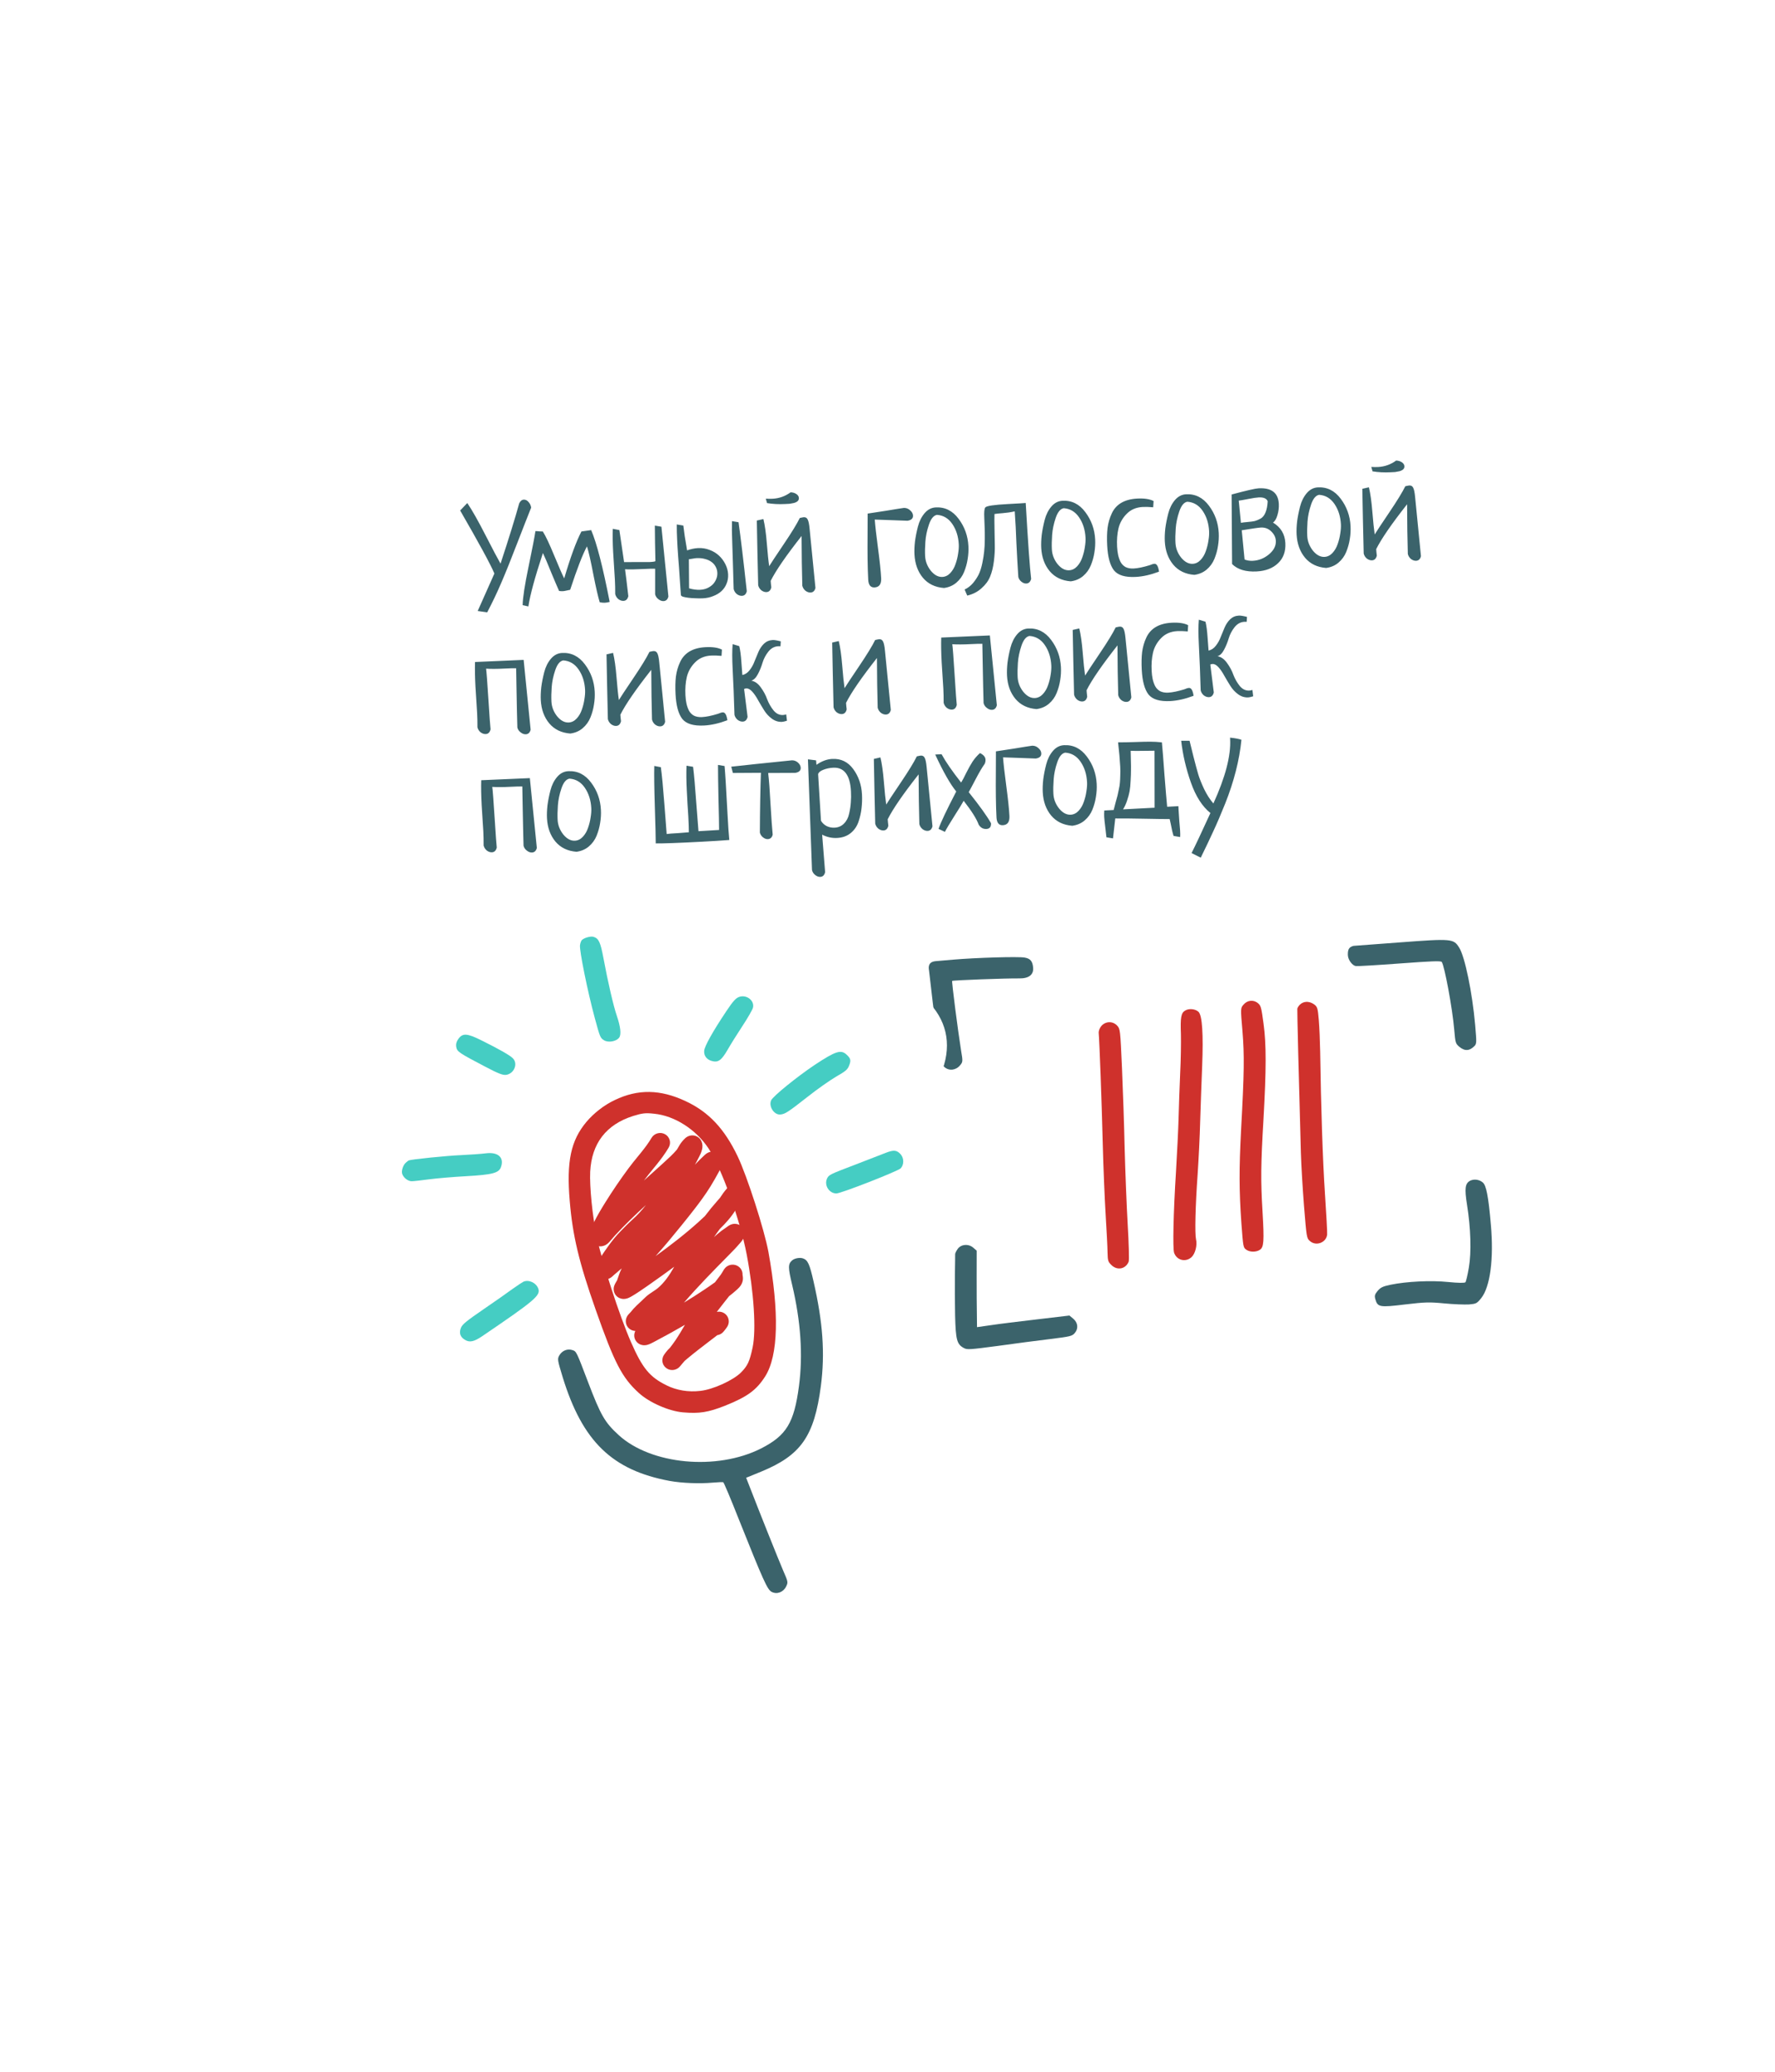 <svg width="240" height="280" viewBox="0 0 240 280" fill="none" xmlns="http://www.w3.org/2000/svg">
<g filter="url(#filter0_ddd_3195_42574)">
<path d="M120.95 112.429C118.593 113.555 116.717 115.505 115.482 118.139L114.393 120.47L115.038 127.433C115.704 134.682 116.448 138.455 117.595 140.291C118.38 142.566 134.209 148.792 128.121 149.355C124.484 149.691 122.663 150.686 120.344 153.461C117.948 156.326 117.503 158.268 117.468 165.706C117.479 170.951 117.617 172.797 118.166 174.523C119.557 179.062 123.194 182.113 127.821 182.635C129.39 182.779 132.403 182.542 137.984 181.737C146.437 180.501 147.837 180.082 150.36 177.784C151.902 176.443 153.877 172.997 153.794 171.89C153.724 170.946 155.267 170.184 156.554 170.519C158.016 170.921 161.226 170.5 163.016 169.674C164.198 169.152 164.948 169.041 165.892 169.284C167.093 169.586 170.969 169.063 173.351 168.264C174.297 167.97 174.474 168.078 175.053 169.635C176.406 173.104 179.238 175.527 182.875 176.306C183.774 176.512 186.259 176.53 188.355 176.419C190.491 176.263 193.934 176.151 196.037 176.122C201.043 176.072 203.29 175.162 206.048 172.057C209.27 168.413 210.389 164.22 210.185 156.391C209.953 148.192 208.378 144 204.632 141.744L203.31 140.958L205.561 138.395C208.387 135.077 208.841 133.259 208.248 126.994C207.744 121.919 206.894 117.866 205.716 115.043C204.642 112.498 201.484 109.651 198.677 108.712C196.562 107.999 195.761 107.991 187.599 108.621L178.807 109.269L176.597 110.671C174.666 111.882 172.267 114.706 171.875 116.23C171.774 116.57 171.192 116.665 169.45 116.454C167.583 116.255 166.666 116.381 164.941 116.953C163.466 117.503 162.176 117.705 160.862 117.578C158.786 117.399 155.974 118.072 154.085 119.279C153.279 119.766 152.617 119.91 151.72 119.745C151.078 119.598 150.053 119.404 149.459 119.335C148.568 119.252 148.242 118.828 147.708 117.307C146.751 114.628 143.084 111.745 139.92 111.088C136.586 110.405 123.186 111.354 120.95 112.429Z" fill="white"/>
<path d="M125.726 121.256C125.482 121.608 125.612 122.127 125.612 122.127L126.099 126.329C126.37 128.639 126.743 131.507 126.935 132.692C127.222 134.56 127.34 134.885 127.711 135.225C128.316 135.756 129.226 135.66 129.783 135.011C130.193 134.534 130.204 134.462 129.954 133.016C129.523 130.313 128.663 123.668 128.745 123.573C128.827 123.477 136.083 123.207 137.833 123.233C139.114 123.247 139.772 122.73 139.691 121.783C139.615 120.905 139.314 120.542 138.528 120.415C137.668 120.259 131.953 120.433 128.912 120.694L126.605 120.893C126.605 120.893 125.971 120.903 125.726 121.256Z" fill="#3B636B"/>
<path d="M182.438 119.162C182.211 119.446 182.238 119.979 182.255 120.172C182.306 120.769 182.875 121.515 183.33 121.565C183.549 121.599 186.22 121.44 189.246 121.215C193.489 120.903 194.799 120.843 194.94 121.008C195.309 121.524 196.375 127.214 196.625 130.128C196.787 132.005 196.808 132.039 197.352 132.505C198.029 133.048 198.624 133.05 199.242 132.484C199.677 132.093 199.676 132.075 199.455 129.513C199.085 125.213 198.065 120.262 197.296 119.073C196.543 117.864 196.306 117.832 189.271 118.366L183.059 118.83C183.059 118.83 182.666 118.877 182.438 119.162Z" fill="#3B636B"/>
<path d="M168.138 126.779C167.727 127.239 167.731 127.291 167.996 130.363C168.262 133.664 168.236 135.876 167.809 143.692C167.531 149.055 167.537 151.848 167.849 156.312C168.096 159.597 168.097 159.615 168.537 159.913C169.016 160.243 169.845 160.242 170.34 159.917C170.886 159.569 170.945 158.786 170.707 154.758C170.45 150.519 170.478 148.324 170.838 142.247C171.218 135.566 171.228 132.118 170.848 129.375C170.549 127.155 170.492 126.912 170.084 126.576C169.483 126.08 168.644 126.17 168.138 126.779Z" fill="#CF312C"/>
<path d="M160.244 127.581C159.695 127.894 159.585 128.504 159.672 130.778C159.696 131.889 159.667 134.279 159.571 136.09C159.492 137.901 159.397 140.561 159.361 142.031C159.324 143.484 159.159 146.805 159.004 149.399C158.652 154.946 158.557 159.71 158.753 160.312C159.112 161.342 160.308 161.628 161.111 160.905C161.611 160.438 161.908 159.281 161.715 158.502C161.542 157.756 161.62 154.054 161.933 149.731C162.059 147.846 162.229 144.578 162.28 142.452C162.349 140.325 162.461 137.009 162.546 135.074C162.718 130.781 162.555 128.267 162.062 127.761C161.648 127.354 160.757 127.254 160.244 127.581Z" fill="#CF312C"/>
<path d="M175.928 126.639C175.673 126.82 175.431 127.142 175.413 127.355C175.388 127.693 175.597 136.409 175.895 146.78C175.937 148.315 176.125 151.552 176.314 153.957C176.669 158.294 176.673 158.347 177.121 158.732C177.94 159.458 179.32 158.95 179.442 157.861C179.476 157.628 179.335 155.147 179.149 152.352C178.85 147.834 178.607 140.606 178.502 133.101C178.474 131.724 178.4 129.821 178.317 128.856C178.183 127.294 178.13 127.104 177.742 126.784C177.145 126.34 176.473 126.274 175.928 126.639Z" fill="#CF312C"/>
<path d="M148.925 129.652C148.679 129.938 148.534 130.339 148.558 130.62C148.664 131.849 148.962 139.921 149.097 145.266C149.177 148.495 149.356 152.882 149.488 155.045C149.618 157.191 149.746 159.514 149.753 160.221C149.781 161.385 149.811 161.524 150.282 161.978C151.069 162.742 152.185 162.522 152.604 161.531C152.695 161.329 152.628 159.089 152.478 156.503C152.329 153.935 152.15 149.335 152.068 146.284C152.003 143.231 151.834 138.33 151.707 135.388C151.472 130.14 151.466 130.07 151.048 129.611C150.472 128.988 149.5 129.001 148.925 129.652Z" fill="#CF312C"/>
<path d="M198.781 150.575C198.092 150.935 198.008 151.632 198.359 153.83C198.861 156.951 198.965 160.249 198.603 162.331C198.436 163.317 198.224 164.202 198.142 164.297C198.044 164.412 197.16 164.4 195.833 164.266C193.506 164.024 190.186 164.186 187.991 164.64C186.982 164.851 186.671 165.001 186.278 165.459C185.886 165.935 185.83 166.117 185.96 166.583C186.27 167.67 186.544 167.717 189.968 167.299C192.714 166.974 193.272 166.962 195.307 167.158C196.561 167.28 198.042 167.329 198.616 167.298C199.6 167.213 199.686 167.17 200.273 166.448C201.494 164.929 201.993 161.102 201.583 156.54C201.249 152.662 200.96 151.184 200.477 150.801C199.992 150.401 199.3 150.319 198.781 150.575Z" fill="#3B636B"/>
<path d="M129.467 159.826C129.275 160.107 129.138 160.402 129.147 160.507C129.156 160.613 129.136 161.852 129.114 163.268C129.092 164.685 129.108 167.176 129.141 168.818C129.225 172.099 129.384 172.686 130.328 173.189C130.781 173.433 131.121 173.403 134.951 172.897C137.23 172.577 140.402 172.163 142.007 171.972C144.752 171.63 144.964 171.576 145.324 171.156C145.848 170.545 145.743 169.741 145.103 169.213L144.599 168.796L140.211 169.315C137.785 169.595 134.968 169.943 133.954 170.101L132.103 170.366L132.085 168.688C132.06 167.771 132.057 165.437 132.055 163.528L132.061 160.027L131.594 159.625C130.95 159.062 129.913 159.151 129.467 159.826Z" fill="#3B636B"/>
<path d="M59.734 117.5C57.113 102.208 54.848 91.215 52.84 67.589C52.84 61.545 50.229 56.38 55.852 53.303C62.88 49.457 186.881 45.611 197.424 45.062C207.966 44.513 200.436 47.26 205.456 67.589C210.476 87.919 189.893 84.073 181.359 86.27C172.824 88.468 178.347 85.721 176.841 100.006C175.334 114.292 177.204 116.521 167.734 119C154.234 122.534 141.734 116 126.234 117.5C118.507 118.248 124.785 126.099 112.234 125C99.684 123.901 91.791 122.802 77.734 125L77.685 125.008C63.672 127.199 61.456 127.545 59.734 117.5Z" fill="white"/>
<path d="M62.218 59.994L63.182 58.986C63.817 59.917 64.636 61.36 65.637 63.315C66.639 65.269 67.319 66.557 67.678 67.177C68.802 63.768 69.644 61.052 70.203 59.028C70.356 58.707 70.562 58.54 70.822 58.526C71.056 58.514 71.27 58.62 71.464 58.845C71.658 59.056 71.775 59.311 71.817 59.608C71.425 60.58 70.804 62.164 69.954 64.359C69.117 66.541 68.396 68.332 67.792 69.732C67.2 71.118 66.56 72.462 65.872 73.762L64.591 73.575L66.848 68.511C66.313 67.248 64.769 64.409 62.218 59.994ZM78.614 62.83L79.933 62.644C80.675 64.364 81.51 67.599 82.436 72.347C82.218 72.41 81.998 72.448 81.777 72.46C81.582 72.47 81.353 72.449 81.09 72.398C80.871 71.692 80.583 70.443 80.229 68.65C79.887 66.856 79.599 65.587 79.365 64.844C78.782 65.917 78.024 67.873 77.091 70.711C77.001 70.729 76.84 70.763 76.608 70.814C76.389 70.865 76.221 70.893 76.104 70.9C75.961 70.907 75.791 70.896 75.594 70.868C75.358 70.346 75.001 69.51 74.524 68.362C74.059 67.201 73.688 66.327 73.409 65.742C72.329 69.005 71.673 71.412 71.442 72.962L70.67 72.788C70.683 71.796 70.95 70.055 71.471 67.564C71.992 65.061 72.299 63.467 72.394 62.785C72.55 62.776 72.727 62.787 72.924 62.816C73.133 62.831 73.29 62.835 73.394 62.83C73.762 63.397 74.282 64.497 74.955 66.131C75.626 67.751 76.07 68.764 76.287 69.169C77.128 66.31 77.903 64.197 78.614 62.83ZM88.543 62.036L89.431 62.185L90.375 71.618C90.279 72.014 90.061 72.221 89.723 72.239C89.489 72.251 89.257 72.165 89.026 71.982C88.795 71.812 88.647 71.591 88.58 71.321C88.578 71.282 88.579 70.181 88.583 68.017L88.575 67.861C88.21 67.854 87.669 67.869 86.955 67.906C85.876 67.963 85.062 67.973 84.512 67.937C84.617 68.687 84.765 69.898 84.957 71.57C84.861 71.979 84.644 72.192 84.306 72.21C84.072 72.222 83.84 72.143 83.609 71.973C83.391 71.788 83.249 71.561 83.183 71.291C83.188 70.639 83.173 69.988 83.139 69.338C83.117 68.922 83.078 68.299 83.021 67.467C82.965 66.636 82.926 66.019 82.905 65.616C82.839 64.368 82.823 63.32 82.857 62.471L83.746 62.639C84.154 65.446 84.366 66.889 84.383 66.966C86.612 66.966 87.759 66.965 87.824 66.962C88.357 66.934 88.622 66.887 88.618 66.822C88.605 66.562 88.587 65.735 88.567 64.342C88.546 62.948 88.538 62.18 88.543 62.036ZM91.507 61.881L92.395 62.03C92.443 62.444 92.507 62.93 92.588 63.486C92.683 64.041 92.787 64.675 92.903 65.385C93.415 65.202 93.905 65.098 94.373 65.074C94.931 65.044 95.457 65.128 95.95 65.323C96.442 65.506 96.866 65.764 97.222 66.098C97.579 66.431 97.866 66.82 98.085 67.264C98.303 67.696 98.424 68.146 98.449 68.614C98.473 69.069 98.403 69.49 98.241 69.876C98.092 70.262 97.862 70.6 97.552 70.89C97.253 71.166 96.887 71.388 96.452 71.554C96.031 71.732 95.561 71.835 95.041 71.862C94.729 71.879 94.397 71.876 94.044 71.856C93.691 71.848 93.371 71.826 93.082 71.789C92.793 71.752 92.55 71.706 92.352 71.651C92.165 71.583 92.07 71.503 92.065 71.412C92.054 71.204 92.032 70.906 91.999 70.516C91.978 70.126 91.949 69.698 91.912 69.23C91.887 68.762 91.855 68.269 91.815 67.75C91.775 67.23 91.735 66.731 91.697 66.25C91.672 65.769 91.642 65.334 91.609 64.945C91.588 64.542 91.571 64.217 91.558 63.97C91.52 63.242 91.503 62.546 91.507 61.881ZM93.142 66.585L93.172 70.513C93.701 70.668 94.2 70.733 94.668 70.709C95.032 70.69 95.36 70.614 95.653 70.481C95.958 70.335 96.21 70.159 96.407 69.953C96.605 69.734 96.755 69.491 96.858 69.225C96.962 68.959 97.006 68.683 96.991 68.397C96.976 68.111 96.903 67.848 96.773 67.607C96.643 67.353 96.455 67.135 96.211 66.952C95.967 66.769 95.673 66.635 95.33 66.549C94.986 66.449 94.599 66.411 94.17 66.433C94.027 66.441 93.872 66.462 93.704 66.497C93.536 66.519 93.349 66.548 93.142 66.585ZM98.972 61.431L99.859 61.58C100.004 62.602 100.169 63.89 100.355 65.445C100.54 66.986 100.746 68.806 100.974 70.906C100.877 71.302 100.66 71.509 100.322 71.527C100.088 71.539 99.856 71.46 99.625 71.29C99.407 71.106 99.265 70.878 99.199 70.608C99.201 70.412 99.191 70.094 99.168 69.652C99.158 69.209 99.144 68.701 99.127 68.129C99.11 67.556 99.091 66.945 99.07 66.294C99.049 65.643 99.029 65.012 99.01 64.401C98.991 63.789 98.975 63.223 98.96 62.702C98.958 62.168 98.962 61.744 98.972 61.431ZM103.712 58.993L103.544 58.395C103.858 58.418 104.165 58.422 104.464 58.406C105.361 58.359 106.173 58.069 106.901 57.535C107.201 57.545 107.46 57.623 107.676 57.768C107.892 57.913 108.005 58.09 108.016 58.298C108.025 58.467 107.974 58.606 107.862 58.717C107.751 58.827 107.579 58.914 107.348 58.978C107.116 59.029 106.923 59.066 106.767 59.087C106.611 59.095 106.403 59.106 106.143 59.119C105.298 59.164 104.488 59.121 103.712 58.993ZM104.205 69.505C104.216 69.726 104.245 70.018 104.29 70.38C104.194 70.79 103.977 71.003 103.639 71.021C103.405 71.033 103.173 70.954 102.942 70.783C102.724 70.599 102.582 70.372 102.515 70.102C102.499 69.047 102.464 67.504 102.41 65.474C102.368 63.443 102.342 62.069 102.331 61.352L103.219 61.15C103.419 61.973 103.574 63.073 103.685 64.449C103.797 65.825 103.902 66.849 104.003 67.521C104.231 67.144 104.883 66.159 105.959 64.564C107.036 62.97 107.762 61.785 108.139 61.009C108.422 60.942 108.603 60.907 108.681 60.902C108.928 60.889 109.102 60.991 109.205 61.207C109.321 61.423 109.407 61.835 109.465 62.445L110.257 70.459C110.16 70.855 109.943 71.062 109.605 71.079C109.371 71.092 109.139 71.013 108.908 70.842C108.69 70.658 108.548 70.431 108.482 70.161C108.472 69.731 108.45 68.683 108.415 67.016C108.392 65.336 108.381 64.144 108.384 63.44C106.294 66.091 104.901 68.113 104.205 69.505ZM117.316 60.411C117.873 60.33 118.713 60.201 119.838 60.024C120.962 59.835 121.757 59.709 122.223 59.645C122.548 59.641 122.828 59.75 123.061 59.973C123.307 60.181 123.436 60.416 123.45 60.676C123.47 61.066 123.222 61.3 122.705 61.38C122.222 61.366 121.49 61.339 120.511 61.299C119.531 61.259 118.787 61.233 118.278 61.221C118.332 62.013 118.478 63.296 118.714 65.069C118.95 66.842 119.093 68.197 119.142 69.133C119.184 69.939 118.887 70.358 118.25 70.392C117.717 70.42 117.431 70.07 117.393 69.342C117.348 68.484 117.32 67.566 117.308 66.59C117.295 65.6 117.295 64.472 117.306 63.207C117.318 61.929 117.321 60.997 117.316 60.411ZM123.648 65.944C123.62 65.424 123.642 64.843 123.713 64.201C123.796 63.558 123.93 62.88 124.114 62.166C124.299 61.453 124.599 60.85 125.017 60.359C125.434 59.868 125.936 59.607 126.52 59.577C127.768 59.511 128.799 60.024 129.612 61.115C130.425 62.194 130.867 63.422 130.939 64.8C130.97 65.385 130.935 65.973 130.836 66.565C130.749 67.143 130.59 67.718 130.36 68.291C130.129 68.863 129.776 69.351 129.302 69.754C128.84 70.143 128.286 70.381 127.639 70.467C126.435 70.373 125.485 69.915 124.79 69.091C124.095 68.254 123.714 67.205 123.648 65.944ZM126.691 60.584C126.238 60.66 125.877 61.096 125.606 61.892C125.334 62.689 125.173 63.46 125.121 64.205C125.068 64.938 125.056 65.584 125.085 66.143C125.124 66.871 125.38 67.535 125.855 68.136C126.342 68.723 126.865 69.002 127.423 68.972C127.826 68.951 128.182 68.776 128.491 68.447C128.799 68.118 129.033 67.722 129.191 67.257C129.361 66.779 129.48 66.303 129.546 65.831C129.626 65.357 129.656 64.939 129.637 64.575C129.581 63.509 129.292 62.592 128.769 61.824C128.247 61.057 127.554 60.643 126.691 60.584ZM130.782 71.495L130.426 70.673C130.846 70.481 131.222 70.194 131.554 69.812C131.873 69.43 132.132 69.039 132.333 68.637C132.533 68.222 132.695 67.712 132.82 67.106C132.944 66.5 133.028 65.974 133.069 65.529C133.123 65.07 133.153 64.508 133.157 63.843C133.161 63.178 133.155 62.683 133.138 62.358C133.133 62.019 133.116 61.571 133.087 61.011C133.045 60.219 133.092 59.74 133.227 59.577C133.398 59.372 134.401 59.222 136.233 59.126C137.676 59.05 138.495 59.001 138.689 58.978C138.992 64.254 139.236 67.676 139.423 69.243C139.313 69.64 139.096 69.847 138.771 69.864C138.55 69.875 138.331 69.796 138.113 69.624C137.896 69.453 137.754 69.239 137.688 68.982C137.649 68.476 137.603 67.722 137.55 66.721C137.525 66.227 137.485 65.48 137.433 64.479C137.393 63.477 137.36 62.723 137.334 62.216C137.285 61.28 137.242 60.579 137.204 60.111C136.663 60.231 136.126 60.311 135.594 60.352C135.062 60.393 134.686 60.432 134.466 60.47C134.45 60.901 134.45 61.54 134.469 62.386C134.487 63.232 134.5 63.981 134.508 64.632C134.529 65.27 134.489 66.002 134.389 66.828C134.288 67.642 134.116 68.341 133.873 68.928C133.642 69.5 133.259 70.022 132.723 70.493C132.201 70.977 131.554 71.311 130.782 71.495ZM140.786 65.046C140.759 64.526 140.781 63.945 140.851 63.303C140.935 62.66 141.069 61.981 141.253 61.268C141.437 60.554 141.738 59.952 142.156 59.461C142.573 58.97 143.074 58.709 143.659 58.678C144.907 58.613 145.938 59.126 146.751 60.217C147.563 61.296 148.006 62.524 148.078 63.902C148.108 64.487 148.074 65.075 147.975 65.667C147.888 66.245 147.729 66.82 147.498 67.393C147.268 67.965 146.915 68.453 146.441 68.856C145.979 69.245 145.425 69.483 144.777 69.569C143.573 69.475 142.624 69.017 141.929 68.193C141.233 67.356 140.853 66.307 140.786 65.046ZM143.829 59.686C143.377 59.762 143.015 60.198 142.744 60.994C142.473 61.791 142.312 62.561 142.259 63.307C142.207 64.04 142.195 64.686 142.224 65.245C142.262 65.972 142.519 66.637 142.993 67.238C143.48 67.825 144.003 68.104 144.562 68.074C144.965 68.053 145.321 67.878 145.63 67.549C145.938 67.22 146.172 66.823 146.33 66.359C146.5 65.881 146.619 65.405 146.685 64.933C146.765 64.459 146.795 64.04 146.776 63.676C146.72 62.611 146.431 61.694 145.908 60.926C145.386 60.158 144.693 59.745 143.829 59.686ZM155.979 58.717L155.925 59.56C155.375 59.511 154.905 59.497 154.515 59.517C153.618 59.564 152.892 59.876 152.335 60.452C151.778 61.016 151.409 61.674 151.227 62.427C151.057 63.165 150.995 63.983 151.042 64.88C151.064 65.296 151.109 65.665 151.179 65.987C151.248 66.31 151.355 66.623 151.502 66.929C151.661 67.233 151.888 67.469 152.184 67.636C152.492 67.789 152.86 67.855 153.289 67.832C153.861 67.802 154.583 67.653 155.455 67.386C155.723 67.268 155.935 67.205 156.091 67.196C156.403 67.18 156.61 67.534 156.713 68.259C155.589 68.683 154.539 68.92 153.564 68.971C152.147 69.045 151.167 68.751 150.624 68.089C150.093 67.413 149.787 66.295 149.705 64.735C149.657 63.825 149.674 63.029 149.756 62.347C149.85 61.651 150.037 61.003 150.319 60.402C150.599 59.787 151.024 59.309 151.593 58.966C152.174 58.623 152.894 58.429 153.752 58.384C154.714 58.334 155.456 58.444 155.979 58.717ZM157.496 64.171C157.469 63.651 157.491 63.069 157.561 62.427C157.645 61.784 157.779 61.106 157.963 60.392C158.147 59.679 158.448 59.076 158.865 58.585C159.283 58.094 159.784 57.833 160.369 57.803C161.617 57.737 162.647 58.25 163.461 59.342C164.273 60.42 164.715 61.648 164.788 63.026C164.818 63.611 164.784 64.199 164.685 64.791C164.598 65.369 164.439 65.944 164.208 66.517C163.977 67.089 163.625 67.577 163.151 67.98C162.689 68.369 162.134 68.607 161.487 68.693C160.283 68.6 159.334 68.141 158.639 67.317C157.943 66.48 157.562 65.431 157.496 64.171ZM160.539 58.81C160.087 58.886 159.725 59.322 159.454 60.118C159.183 60.915 159.021 61.686 158.969 62.431C158.916 63.164 158.905 63.81 158.934 64.369C158.972 65.097 159.228 65.761 159.703 66.362C160.19 66.949 160.713 67.228 161.272 67.199C161.675 67.177 162.031 67.002 162.339 66.673C162.648 66.344 162.881 65.948 163.039 65.483C163.21 65.005 163.328 64.53 163.395 64.057C163.474 63.584 163.504 63.165 163.485 62.801C163.43 61.735 163.14 60.818 162.618 60.05C162.095 59.283 161.402 58.869 160.539 58.81ZM166.529 57.832C168.521 57.297 169.739 57.018 170.181 56.995C171.922 56.904 172.832 57.606 172.911 59.1C172.938 59.62 172.874 60.132 172.718 60.636C172.574 61.125 172.376 61.455 172.124 61.625C173.174 62.261 173.731 63.183 173.794 64.392C173.854 65.535 173.524 66.446 172.803 67.122C172.096 67.798 171.131 68.168 169.909 68.232C168.453 68.308 167.348 67.975 166.592 67.233L166.529 57.832ZM167.897 62.667L168.28 66.616C168.613 66.755 168.988 66.814 169.404 66.792C170.21 66.75 170.937 66.457 171.587 65.915C172.236 65.373 172.543 64.764 172.507 64.088C172.483 63.62 172.278 63.2 171.894 62.829C171.509 62.446 171.037 62.268 170.478 62.297C170.153 62.315 169.293 62.438 167.897 62.667ZM167.492 58.661L167.785 61.657C167.979 61.62 168.277 61.585 168.679 61.551C169.082 61.517 169.405 61.474 169.65 61.422C169.894 61.357 170.162 61.245 170.454 61.087C170.744 60.915 170.964 60.636 171.114 60.25C171.276 59.864 171.374 59.363 171.406 58.749C171.256 58.366 170.849 58.192 170.186 58.227C169.887 58.242 169.422 58.312 168.79 58.437C168.158 58.561 167.725 58.636 167.492 58.661ZM175.317 63.236C175.29 62.717 175.312 62.135 175.382 61.493C175.466 60.85 175.6 60.172 175.784 59.458C175.968 58.745 176.269 58.142 176.687 57.651C177.104 57.16 177.605 56.899 178.19 56.869C179.438 56.803 180.468 57.316 181.282 58.407C182.094 59.486 182.537 60.714 182.609 62.092C182.639 62.677 182.605 63.265 182.506 63.857C182.419 64.435 182.26 65.01 182.029 65.583C181.798 66.155 181.446 66.643 180.972 67.046C180.51 67.435 179.955 67.673 179.308 67.759C178.104 67.665 177.155 67.207 176.46 66.383C175.764 65.546 175.383 64.497 175.317 63.236ZM178.36 57.876C177.908 57.952 177.546 58.388 177.275 59.184C177.004 59.981 176.842 60.752 176.79 61.497C176.737 62.23 176.726 62.876 176.755 63.435C176.793 64.163 177.05 64.827 177.524 65.428C178.011 66.015 178.534 66.294 179.093 66.265C179.496 66.243 179.852 66.069 180.16 65.74C180.469 65.41 180.702 65.014 180.861 64.549C181.031 64.071 181.149 63.596 181.216 63.123C181.295 62.65 181.326 62.231 181.307 61.867C181.251 60.801 180.961 59.884 180.439 59.116C179.916 58.349 179.224 57.935 178.36 57.876ZM185.584 54.702L185.416 54.105C185.73 54.127 186.037 54.131 186.336 54.115C187.232 54.068 188.045 53.778 188.773 53.244C189.073 53.255 189.332 53.332 189.548 53.477C189.764 53.623 189.877 53.799 189.888 54.007C189.897 54.176 189.846 54.316 189.734 54.426C189.623 54.536 189.451 54.623 189.22 54.687C188.988 54.739 188.795 54.775 188.639 54.796C188.483 54.804 188.275 54.815 188.015 54.829C187.17 54.873 186.36 54.831 185.584 54.702ZM186.077 65.214C186.088 65.435 186.116 65.727 186.162 66.09C186.066 66.499 185.849 66.712 185.511 66.73C185.277 66.742 185.045 66.663 184.814 66.493C184.596 66.309 184.454 66.082 184.387 65.811C184.371 64.756 184.336 63.214 184.282 61.183C184.24 59.152 184.214 57.778 184.202 57.062L185.091 56.859C185.291 57.683 185.446 58.782 185.557 60.158C185.669 61.534 185.774 62.558 185.875 63.231C186.103 62.854 186.755 61.868 187.831 60.274C188.908 58.679 189.634 57.494 190.011 56.718C190.294 56.651 190.475 56.616 190.553 56.612C190.8 56.599 190.974 56.7 191.077 56.917C191.193 57.132 191.279 57.545 191.337 58.154L192.129 66.168C192.032 66.564 191.815 66.771 191.477 66.789C191.243 66.801 191.011 66.722 190.78 66.552C190.562 66.367 190.42 66.14 190.354 65.87C190.344 65.44 190.322 64.392 190.287 62.726C190.264 61.045 190.253 59.853 190.256 59.149C188.166 61.801 186.773 63.822 186.077 65.214ZM64.229 80.47L70.803 80.185L71.747 89.618C71.651 90.014 71.434 90.221 71.096 90.238C70.862 90.251 70.629 90.165 70.398 89.982C70.167 89.811 70.019 89.591 69.953 89.321C69.953 89.086 69.934 88.35 69.896 87.114C69.869 85.864 69.846 84.673 69.826 83.54C69.805 82.394 69.792 81.652 69.787 81.313C69.422 81.306 68.882 81.322 68.167 81.359C67.192 81.41 66.377 81.414 65.723 81.37C65.785 81.797 65.89 83.179 66.038 85.518C66.186 87.843 66.283 89.194 66.329 89.569C66.233 89.978 66.016 90.192 65.678 90.209C65.444 90.222 65.212 90.142 64.982 89.972C64.763 89.788 64.621 89.561 64.555 89.291C64.56 88.639 64.545 87.988 64.511 87.338C64.493 87 64.458 86.441 64.404 85.662C64.35 84.883 64.311 84.266 64.287 83.811C64.217 82.472 64.198 81.358 64.229 80.47ZM73.121 85.616C73.094 85.096 73.116 84.515 73.186 83.872C73.27 83.229 73.404 82.551 73.588 81.837C73.772 81.124 74.073 80.522 74.49 80.03C74.908 79.539 75.409 79.278 75.994 79.248C77.242 79.182 78.272 79.695 79.086 80.787C79.898 81.865 80.341 83.093 80.413 84.471C80.443 85.056 80.409 85.644 80.31 86.236C80.223 86.814 80.064 87.389 79.833 87.962C79.603 88.535 79.25 89.022 78.776 89.425C78.314 89.814 77.759 90.052 77.112 90.138C75.908 90.045 74.959 89.586 74.264 88.762C73.568 87.925 73.187 86.877 73.121 85.616ZM76.164 80.255C75.712 80.331 75.35 80.767 75.079 81.564C74.808 82.36 74.646 83.131 74.594 83.877C74.541 84.609 74.53 85.255 74.559 85.814C74.597 86.542 74.853 87.206 75.328 87.807C75.815 88.394 76.338 88.673 76.897 88.644C77.3 88.623 77.656 88.448 77.964 88.119C78.273 87.79 78.506 87.393 78.665 86.928C78.835 86.45 78.953 85.975 79.02 85.502C79.099 85.029 79.13 84.61 79.111 84.246C79.055 83.18 78.766 82.263 78.243 81.496C77.72 80.728 77.028 80.315 76.164 80.255ZM83.88 87.594C83.892 87.814 83.92 88.106 83.966 88.469C83.87 88.878 83.653 89.091 83.315 89.109C83.081 89.121 82.849 89.042 82.618 88.872C82.4 88.688 82.258 88.461 82.191 88.19C82.175 87.135 82.14 85.593 82.086 83.562C82.044 81.531 82.018 80.157 82.007 79.441L82.895 79.238C83.095 80.062 83.25 81.162 83.361 82.537C83.473 83.913 83.578 84.937 83.679 85.61C83.907 85.233 84.559 84.247 85.635 82.653C86.712 81.058 87.438 79.873 87.815 79.097C88.098 79.031 88.279 78.995 88.357 78.991C88.604 78.978 88.778 79.08 88.881 79.296C88.997 79.511 89.083 79.924 89.141 80.534L89.933 88.547C89.836 88.943 89.619 89.15 89.281 89.168C89.047 89.18 88.815 89.101 88.584 88.931C88.366 88.747 88.224 88.519 88.158 88.249C88.148 87.82 88.126 86.772 88.091 85.105C88.068 83.425 88.057 82.233 88.059 81.529C85.97 84.18 84.577 86.201 83.88 87.594ZM97.614 78.799L97.561 79.642C97.01 79.593 96.54 79.579 96.15 79.599C95.254 79.646 94.527 79.958 93.971 80.534C93.414 81.098 93.044 81.756 92.862 82.509C92.692 83.248 92.631 84.065 92.678 84.962C92.7 85.378 92.745 85.747 92.814 86.07C92.883 86.392 92.991 86.706 93.137 87.011C93.296 87.315 93.524 87.551 93.819 87.718C94.127 87.871 94.495 87.937 94.924 87.914C95.496 87.884 96.219 87.736 97.091 87.468C97.358 87.35 97.57 87.287 97.726 87.278C98.038 87.262 98.246 87.616 98.349 88.341C97.224 88.765 96.174 89.002 95.199 89.053C93.782 89.127 92.802 88.834 92.259 88.171C91.729 87.495 91.422 86.377 91.341 84.817C91.293 83.907 91.31 83.111 91.391 82.429C91.485 81.734 91.673 81.085 91.954 80.484C92.235 79.87 92.659 79.391 93.228 79.048C93.81 78.705 94.529 78.511 95.387 78.466C96.349 78.416 97.091 78.527 97.614 78.799ZM106.304 87.552L106.407 88.407C106.1 88.501 105.881 88.552 105.751 88.559C105.257 88.585 104.8 88.446 104.38 88.142C103.96 87.838 103.607 87.459 103.323 87.005C103.038 86.55 102.767 86.095 102.508 85.64C102.263 85.183 102.002 84.799 101.725 84.488C101.448 84.177 101.173 84.028 100.9 84.043C100.796 84.048 100.699 84.073 100.61 84.116C100.703 84.894 100.86 86.15 101.082 87.885C100.986 88.294 100.769 88.507 100.431 88.525C100.197 88.537 99.965 88.458 99.734 88.288C99.516 88.104 99.374 87.876 99.307 87.606C99.245 85.42 99.163 83.365 99.062 81.441C98.988 80.024 98.988 78.897 99.061 78.058L99.955 78.324C100.085 78.826 100.182 79.551 100.245 80.499C100.307 81.434 100.35 82.012 100.375 82.232C100.761 82.147 101.089 81.928 101.357 81.575C101.638 81.221 101.859 80.825 102.018 80.386C102.191 79.947 102.37 79.514 102.556 79.088C102.742 78.661 102.99 78.296 103.3 77.993C103.623 77.689 104.012 77.525 104.467 77.501C104.701 77.489 105.069 77.548 105.571 77.678L105.528 78.345C105.449 78.336 105.345 78.335 105.215 78.342C104.695 78.369 104.252 78.614 103.885 79.076C103.531 79.525 103.27 80.021 103.103 80.564C102.948 81.094 102.74 81.606 102.48 82.102C102.219 82.598 101.921 82.894 101.588 82.99C102.075 83.082 102.501 83.385 102.867 83.9C103.246 84.415 103.535 84.954 103.734 85.517C103.945 86.066 104.232 86.566 104.594 87.016C104.956 87.454 105.384 87.659 105.878 87.633C106.008 87.626 106.15 87.6 106.304 87.552ZM114.395 85.994C114.406 86.215 114.435 86.507 114.48 86.87C114.384 87.279 114.167 87.492 113.829 87.51C113.595 87.522 113.363 87.443 113.132 87.273C112.914 87.089 112.772 86.862 112.706 86.591C112.689 85.536 112.654 83.994 112.6 81.963C112.559 79.932 112.532 78.558 112.521 77.842L113.41 77.639C113.609 78.463 113.764 79.562 113.876 80.938C113.987 82.314 114.093 83.338 114.193 84.011C114.421 83.634 115.073 82.648 116.15 81.054C117.226 79.459 117.953 78.274 118.329 77.498C118.612 77.431 118.793 77.396 118.871 77.392C119.118 77.379 119.293 77.48 119.395 77.697C119.511 77.912 119.598 78.325 119.656 78.934L120.447 86.948C120.351 87.344 120.133 87.551 119.795 87.569C119.561 87.581 119.329 87.502 119.099 87.332C118.88 87.147 118.738 86.92 118.672 86.65C118.662 86.22 118.64 85.172 118.605 83.506C118.582 81.826 118.572 80.633 118.574 79.929C116.484 82.581 115.091 84.602 114.395 85.994ZM127.266 77.167L133.84 76.881L134.784 86.314C134.688 86.71 134.47 86.917 134.133 86.935C133.899 86.947 133.666 86.861 133.435 86.678C133.204 86.507 133.056 86.287 132.99 86.017C132.99 85.782 132.971 85.047 132.933 83.811C132.906 82.561 132.883 81.369 132.863 80.236C132.842 79.091 132.829 78.348 132.824 78.01C132.459 78.003 131.919 78.018 131.204 78.055C130.229 78.106 129.414 78.11 128.76 78.066C128.822 78.493 128.927 79.876 129.075 82.214C129.223 84.539 129.32 85.89 129.366 86.266C129.27 86.675 129.053 86.888 128.715 86.906C128.481 86.918 128.249 86.839 128.018 86.668C127.8 86.484 127.658 86.257 127.592 85.987C127.597 85.335 127.582 84.684 127.548 84.034C127.53 83.696 127.495 83.138 127.441 82.358C127.387 81.579 127.348 80.962 127.324 80.507C127.254 79.168 127.235 78.055 127.266 77.167ZM136.158 82.312C136.131 81.792 136.153 81.211 136.223 80.569C136.307 79.925 136.441 79.247 136.625 78.534C136.809 77.82 137.11 77.218 137.527 76.727C137.945 76.236 138.446 75.975 139.031 75.944C140.279 75.879 141.309 76.392 142.123 77.483C142.935 78.561 143.377 79.79 143.45 81.167C143.48 81.752 143.446 82.341 143.347 82.933C143.26 83.511 143.101 84.086 142.87 84.658C142.639 85.231 142.287 85.719 141.813 86.122C141.351 86.511 140.796 86.748 140.149 86.834C138.945 86.741 137.996 86.282 137.301 85.459C136.605 84.622 136.224 83.573 136.158 82.312ZM139.201 76.952C138.749 77.028 138.387 77.464 138.116 78.26C137.845 79.056 137.683 79.827 137.631 80.573C137.578 81.306 137.567 81.951 137.596 82.51C137.634 83.238 137.89 83.903 138.365 84.504C138.852 85.091 139.375 85.37 139.934 85.34C140.337 85.319 140.693 85.144 141.001 84.815C141.31 84.486 141.543 84.089 141.701 83.625C141.872 83.147 141.99 82.671 142.057 82.198C142.136 81.725 142.166 81.306 142.147 80.942C142.092 79.876 141.802 78.96 141.28 78.192C140.757 77.424 140.064 77.011 139.201 76.952ZM146.917 84.29C146.929 84.511 146.957 84.803 147.002 85.165C146.907 85.574 146.69 85.788 146.352 85.805C146.118 85.818 145.885 85.739 145.655 85.568C145.437 85.384 145.295 85.157 145.228 84.887C145.212 83.832 145.177 82.289 145.123 80.259C145.081 78.227 145.055 76.854 145.043 76.137L145.932 75.934C146.132 76.758 146.287 77.858 146.398 79.234C146.51 80.609 146.615 81.634 146.716 82.306C146.944 81.929 147.596 80.944 148.672 79.349C149.749 77.755 150.475 76.57 150.852 75.794C151.135 75.727 151.316 75.691 151.394 75.687C151.641 75.674 151.815 75.776 151.918 75.992C152.033 76.208 152.12 76.62 152.178 77.23L152.97 85.244C152.873 85.64 152.656 85.847 152.318 85.864C152.084 85.876 151.852 85.797 151.621 85.627C151.403 85.443 151.261 85.216 151.194 84.946C151.185 84.516 151.163 83.468 151.127 81.801C151.105 80.121 151.094 78.929 151.096 78.225C149.007 80.876 147.614 82.898 146.917 84.29ZM160.651 75.495L160.597 76.339C160.047 76.29 159.577 76.275 159.187 76.296C158.291 76.343 157.564 76.654 157.008 77.231C156.451 77.794 156.081 78.453 155.899 79.205C155.729 79.944 155.668 80.762 155.715 81.659C155.736 82.075 155.782 82.444 155.851 82.766C155.92 83.088 156.028 83.402 156.174 83.707C156.333 84.011 156.561 84.247 156.856 84.414C157.164 84.568 157.532 84.633 157.961 84.611C158.533 84.581 159.255 84.432 160.128 84.165C160.395 84.046 160.607 83.983 160.763 83.975C161.075 83.959 161.282 84.313 161.386 85.037C160.261 85.461 159.211 85.698 158.236 85.75C156.819 85.824 155.839 85.53 155.296 84.868C154.765 84.191 154.459 83.073 154.377 81.514C154.33 80.604 154.347 79.808 154.428 79.126C154.522 78.43 154.71 77.781 154.991 77.18C155.272 76.566 155.696 76.087 156.265 75.745C156.847 75.401 157.566 75.207 158.424 75.162C159.386 75.112 160.128 75.223 160.651 75.495ZM169.341 84.249L169.444 85.104C169.136 85.198 168.918 85.249 168.788 85.255C168.294 85.281 167.837 85.142 167.417 84.838C166.997 84.534 166.644 84.155 166.36 83.701C166.075 83.247 165.804 82.792 165.545 82.336C165.3 81.88 165.039 81.496 164.762 81.184C164.485 80.873 164.21 80.725 163.937 80.739C163.833 80.744 163.736 80.769 163.647 80.813C163.74 81.59 163.897 82.846 164.119 84.581C164.023 84.99 163.806 85.204 163.468 85.221C163.234 85.234 163.002 85.154 162.771 84.984C162.553 84.8 162.411 84.573 162.344 84.303C162.282 82.116 162.2 80.061 162.099 78.137C162.025 76.72 162.025 75.593 162.098 74.755L162.992 75.021C163.122 75.522 163.219 76.247 163.282 77.195C163.344 78.131 163.387 78.708 163.412 78.929C163.798 78.843 164.126 78.624 164.394 78.271C164.675 77.917 164.896 77.521 165.055 77.083C165.228 76.644 165.407 76.211 165.593 75.784C165.779 75.357 166.027 74.992 166.337 74.689C166.66 74.385 167.049 74.222 167.504 74.198C167.738 74.186 168.106 74.244 168.608 74.374L168.565 75.041C168.486 75.033 168.382 75.032 168.252 75.038C167.732 75.066 167.289 75.31 166.922 75.773C166.568 76.222 166.307 76.718 166.14 77.261C165.985 77.79 165.777 78.303 165.516 78.799C165.256 79.295 164.958 79.591 164.624 79.686C165.112 79.778 165.538 80.082 165.904 80.597C166.283 81.111 166.572 81.65 166.771 82.213C166.982 82.763 167.269 83.262 167.631 83.713C167.993 84.15 168.421 84.356 168.915 84.33C169.045 84.323 169.187 84.296 169.341 84.249ZM65.067 96.448L71.641 96.163L72.585 105.596C72.488 105.992 72.271 106.199 71.933 106.216C71.699 106.229 71.466 106.143 71.235 105.96C71.005 105.789 70.856 105.569 70.79 105.299C70.791 105.064 70.772 104.329 70.733 103.092C70.707 101.842 70.683 100.651 70.663 99.518C70.642 98.372 70.629 97.63 70.624 97.291C70.259 97.284 69.719 97.3 69.004 97.337C68.029 97.388 67.215 97.392 66.561 97.348C66.622 97.775 66.727 99.157 66.876 101.496C67.024 103.821 67.121 105.172 67.166 105.547C67.071 105.956 66.854 106.17 66.516 106.187C66.282 106.2 66.049 106.121 65.819 105.95C65.601 105.766 65.459 105.539 65.392 105.269C65.397 104.617 65.383 103.966 65.349 103.316C65.331 102.978 65.295 102.419 65.241 101.64C65.187 100.861 65.148 100.244 65.125 99.789C65.054 98.45 65.035 97.337 65.067 96.448ZM73.959 101.594C73.931 101.074 73.953 100.493 74.024 99.85C74.107 99.207 74.241 98.529 74.425 97.815C74.61 97.102 74.91 96.5 75.328 96.008C75.745 95.517 76.246 95.257 76.831 95.226C78.079 95.16 79.11 95.673 79.923 96.765C80.736 97.843 81.178 99.071 81.25 100.449C81.281 101.034 81.246 101.622 81.147 102.214C81.06 102.792 80.901 103.368 80.671 103.94C80.44 104.513 80.087 105 79.613 105.403C79.151 105.792 78.597 106.03 77.95 106.116C76.746 106.023 75.796 105.564 75.101 104.74C74.406 103.904 74.025 102.855 73.959 101.594ZM77.001 96.234C76.549 96.309 76.188 96.746 75.916 97.542C75.645 98.338 75.484 99.109 75.432 99.855C75.379 100.587 75.367 101.233 75.396 101.792C75.434 102.52 75.691 103.184 76.165 103.785C76.653 104.372 77.175 104.651 77.734 104.622C78.137 104.601 78.493 104.426 78.802 104.097C79.11 103.768 79.344 103.371 79.502 102.906C79.672 102.428 79.791 101.953 79.857 101.48C79.937 101.007 79.967 100.588 79.948 100.224C79.892 99.158 79.603 98.241 79.08 97.474C78.558 96.706 77.865 96.293 77.001 96.234ZM97.082 94.38L97.969 94.529C98.054 95.397 98.184 97.515 98.361 100.882C98.449 102.559 98.532 103.773 98.61 104.525C97.624 104.603 96.338 104.683 94.752 104.766C91.684 104.927 89.655 105.001 88.663 104.988C88.663 104.245 88.623 102.598 88.541 100.047C88.459 97.484 88.434 95.641 88.467 94.518L89.355 94.687C89.503 95.774 89.662 97.441 89.832 99.686C90.002 101.933 90.105 103.276 90.141 103.718C90.426 103.677 90.939 103.637 91.68 103.598C92.433 103.545 92.92 103.507 93.14 103.482C93.142 103.026 93.118 102.31 93.067 101.335C93.047 100.958 93.01 100.38 92.956 99.601C92.915 98.821 92.885 98.236 92.864 97.846C92.797 96.572 92.784 95.452 92.825 94.485L93.713 94.634C93.845 95.67 93.989 97.299 94.144 99.519C94.313 101.739 94.412 103.011 94.442 103.336C95.768 103.266 96.697 103.211 97.229 103.17C97.228 102.388 97.199 100.975 97.144 98.932C97.102 96.888 97.081 95.37 97.082 94.38ZM99.094 95.467L98.873 94.618C100.61 94.423 103.345 94.136 107.079 93.758C107.392 93.755 107.664 93.858 107.897 94.067C108.129 94.276 108.252 94.505 108.265 94.752C108.285 95.141 108.037 95.376 107.52 95.455L103.864 95.471C103.981 96.442 104.088 97.864 104.186 99.736C104.296 101.594 104.393 102.951 104.477 103.807C104.38 104.19 104.162 104.39 103.824 104.408C103.604 104.42 103.384 104.34 103.167 104.169C102.949 103.998 102.808 103.784 102.742 103.526C102.756 100.319 102.804 97.625 102.885 95.444L99.094 95.467ZM109.242 93.625L110.344 93.763C110.359 94.036 110.376 94.237 110.395 94.366C111.086 93.874 111.796 93.609 112.524 93.57C113.707 93.508 114.656 93.967 115.372 94.946C116.088 95.925 116.48 97.058 116.548 98.345C116.582 98.995 116.562 99.622 116.49 100.225C116.429 100.815 116.292 101.428 116.078 102.065C115.863 102.689 115.505 103.203 115.005 103.607C114.517 103.998 113.909 104.212 113.181 104.25C112.492 104.286 111.82 104.139 111.164 103.808C111.335 106.08 111.469 107.768 111.566 108.871C111.47 109.28 111.253 109.493 110.915 109.511C110.681 109.523 110.449 109.438 110.218 109.254C110 109.083 109.858 108.862 109.792 108.592L109.242 93.625ZM110.618 95.625L111.006 101.92C111.179 102.224 111.432 102.465 111.768 102.643C112.102 102.808 112.464 102.88 112.854 102.86C113.361 102.833 113.782 102.648 114.116 102.305C114.463 101.961 114.694 101.518 114.809 100.978C114.936 100.424 115.013 99.911 115.041 99.441C115.081 98.969 115.088 98.474 115.061 97.954C114.945 95.744 114.14 94.678 112.645 94.757C112.164 94.782 111.719 94.877 111.311 95.042C110.914 95.193 110.684 95.387 110.618 95.625ZM120.029 101.721C120.04 101.942 120.069 102.234 120.114 102.596C120.018 103.006 119.801 103.219 119.463 103.237C119.229 103.249 118.997 103.17 118.766 102.999C118.548 102.815 118.406 102.588 118.339 102.318C118.323 101.263 118.288 99.72 118.234 97.69C118.193 95.659 118.166 94.285 118.155 93.569L119.043 93.365C119.243 94.189 119.398 95.289 119.51 96.665C119.621 98.041 119.727 99.065 119.827 99.737C120.055 99.361 120.707 98.375 121.784 96.78C122.86 95.186 123.587 94.001 123.963 93.225C124.246 93.158 124.427 93.123 124.505 93.118C124.752 93.106 124.927 93.207 125.029 93.423C125.145 93.639 125.232 94.051 125.29 94.661L126.081 102.675C125.984 103.071 125.767 103.278 125.429 103.295C125.195 103.308 124.963 103.229 124.733 103.058C124.514 102.874 124.372 102.647 124.306 102.377C124.296 101.947 124.274 100.899 124.239 99.232C124.216 97.552 124.206 96.36 124.208 95.656C122.118 98.307 120.725 100.329 120.029 101.721ZM127.763 103.427L126.901 103.023C127.195 102.16 127.993 100.476 129.295 97.97C128.487 96.983 127.54 95.319 126.453 92.977L127.311 92.932C127.845 93.921 128.726 95.198 129.955 96.763C130.136 96.479 130.367 96.044 130.649 95.455C130.944 94.866 131.23 94.356 131.507 93.924C131.798 93.492 132.13 93.11 132.503 92.777C132.985 93.013 133.235 93.306 133.253 93.657C133.263 93.852 133.228 94.043 133.146 94.23C132.818 94.677 132.405 95.376 131.907 96.328C131.41 97.279 131.101 97.856 130.981 98.058C132.46 99.909 133.465 101.31 133.997 102.26C134.023 102.754 133.815 103.012 133.373 103.036C132.931 103.059 132.582 102.862 132.325 102.445C132.051 101.678 131.375 100.605 130.299 99.228C130.098 99.603 129.677 100.29 129.039 101.288C128.413 102.272 127.987 102.985 127.763 103.427ZM134.661 92.547C135.217 92.466 136.058 92.337 137.183 92.161C138.307 91.972 139.102 91.845 139.568 91.782C139.893 91.778 140.173 91.887 140.406 92.109C140.652 92.318 140.781 92.552 140.795 92.812C140.815 93.202 140.567 93.437 140.05 93.516C139.567 93.502 138.835 93.475 137.856 93.435C136.876 93.395 136.132 93.369 135.623 93.357C135.677 94.149 135.823 95.432 136.059 97.205C136.295 98.979 136.438 100.333 136.487 101.269C136.529 102.075 136.232 102.495 135.595 102.528C135.062 102.556 134.776 102.206 134.738 101.478C134.693 100.62 134.665 99.703 134.653 98.726C134.64 97.736 134.639 96.608 134.651 95.343C134.663 94.066 134.666 93.133 134.661 92.547ZM140.993 98.081C140.965 97.561 140.987 96.98 141.058 96.337C141.141 95.694 141.275 95.016 141.459 94.302C141.644 93.589 141.944 92.987 142.362 92.495C142.779 92.004 143.28 91.743 143.865 91.713C145.113 91.647 146.144 92.16 146.957 93.252C147.77 94.33 148.212 95.558 148.284 96.936C148.315 97.521 148.28 98.109 148.181 98.701C148.094 99.279 147.935 99.855 147.705 100.427C147.474 101 147.121 101.487 146.647 101.89C146.185 102.279 145.631 102.517 144.984 102.603C143.78 102.51 142.83 102.051 142.135 101.227C141.44 100.39 141.059 99.341 140.993 98.081ZM144.036 92.721C143.583 92.796 143.222 93.232 142.951 94.029C142.679 94.825 142.518 95.596 142.466 96.342C142.413 97.074 142.401 97.72 142.43 98.279C142.468 99.007 142.725 99.671 143.2 100.272C143.687 100.859 144.209 101.138 144.768 101.109C145.171 101.088 145.527 100.913 145.836 100.584C146.144 100.255 146.378 99.858 146.536 99.393C146.706 98.915 146.825 98.44 146.891 97.967C146.971 97.494 147.001 97.075 146.982 96.711C146.926 95.645 146.637 94.728 146.114 93.961C145.592 93.193 144.899 92.779 144.036 92.721ZM150.489 104.309L149.601 104.16C149.594 104.017 149.545 103.596 149.457 102.896C149.368 102.197 149.315 101.692 149.299 101.38C149.285 101.12 149.29 100.839 149.314 100.538L150.581 100.472C150.634 100.247 150.721 99.91 150.841 99.461C150.974 99.011 151.061 98.694 151.104 98.509C151.146 98.324 151.204 98.054 151.276 97.698C151.361 97.329 151.41 97.02 151.423 96.772C151.449 96.51 151.464 96.189 151.471 95.811C151.49 95.432 151.489 95.034 151.467 94.619C151.416 93.644 151.319 92.547 151.177 91.329C151.907 91.33 152.675 91.316 153.482 91.287C154.302 91.257 154.972 91.242 155.493 91.24C156.015 91.239 156.551 91.269 157.101 91.332C157.187 92.214 157.302 93.668 157.447 95.693C157.605 97.705 157.726 99.152 157.812 100.034L159.332 99.954L159.363 100.539C159.381 100.877 159.413 101.358 159.458 101.981C159.517 102.604 159.552 103.019 159.563 103.227C159.583 103.617 159.586 103.917 159.571 104.126L158.683 103.977C158.621 103.798 158.557 103.567 158.49 103.283C158.437 103.012 158.376 102.716 158.307 102.394C158.238 102.071 158.186 101.839 158.153 101.698C157.41 101.698 156.223 101.682 154.592 101.65C152.974 101.617 151.709 101.605 150.797 101.614L150.489 104.309ZM152.879 92.472C152.877 92.668 152.885 93.078 152.905 93.703C152.924 94.314 152.929 94.783 152.92 95.109C152.924 95.435 152.909 95.892 152.874 96.48C152.852 97.055 152.806 97.54 152.735 97.934C152.664 98.316 152.55 98.739 152.391 99.204C152.246 99.655 152.064 100.049 151.847 100.386L156.117 100.162L156.105 92.46C155.922 92.456 155.44 92.462 154.659 92.477C153.89 92.491 153.297 92.489 152.879 92.472ZM162.356 106.913L161.111 106.294C161.596 105.343 162.447 103.539 163.663 100.881C162.561 100 161.681 98.626 161.022 96.757C160.364 94.889 159.926 93.009 159.71 91.117L160.844 91.116C160.925 91.425 161.099 92.132 161.366 93.24C161.645 94.333 161.863 95.142 162.021 95.669C162.179 96.195 162.441 96.852 162.809 97.641C163.188 98.416 163.607 99.066 164.064 99.589C165.689 96.024 166.443 93.13 166.327 90.907L166.316 90.693C166.997 90.761 167.511 90.858 167.856 90.983C167.72 92.359 167.467 93.767 167.1 95.207C166.732 96.647 166.255 98.106 165.667 99.583C165.079 101.048 164.551 102.281 164.082 103.284C163.626 104.285 163.051 105.495 162.356 106.913Z" fill="#3B636B"/>
<path d="M74.576 109.959C72.107 112.12 70.772 115.418 70.98 119.073C71.04 120.754 71.253 122.614 71.429 123.199C71.617 123.826 71.665 124.316 71.531 124.361C71.441 124.391 70.258 123.913 69.012 123.227C66.385 121.899 62.563 121.202 60.009 121.597C57.93 121.925 54.834 123.974 53.282 126.057C51.718 128.098 50.897 132.282 51.55 134.454C51.884 135.4 52.593 136.772 53.159 137.502L54.266 138.879L51.088 139.667C46.928 140.647 44.751 142.295 43.056 145.714C40.687 150.508 41.971 155.274 46.314 157.867C48.716 159.27 50.286 159.388 56.783 158.776C59.862 158.48 62.479 158.294 62.606 158.389C62.721 158.443 61.755 159.18 60.429 160.038C53.722 164.399 52.499 165.269 51.394 166.696C46.941 172.464 49.107 179.832 55.883 181.794C57.784 182.353 61.907 182.076 63.111 181.305C63.78 180.897 64.028 181.228 65.471 185.205C69.178 195.23 75.685 200.409 86.682 201.923L89.532 202.348L91.517 207.799C93.282 212.681 93.656 213.429 95.465 215.169C101.162 220.619 111.402 217.144 113.235 209.08C113.624 207.248 113.501 206.508 112.067 202.068L110.47 197.084L112.739 195.083C115.826 192.348 117.976 188.961 119.279 184.57C121.243 177.934 121.604 171.559 120.413 164.14L119.766 159.85L124.4 157.977C127.015 156.963 129.715 155.737 130.494 155.2C132.689 153.775 134.308 151.256 134.773 148.525C135.584 143.977 133.734 140.458 129.592 138.534L126.888 137.278L127.45 135.526C128.71 131.977 127.935 128.742 125.272 126.139C122.844 123.825 118.683 122.827 115.67 123.836C114.366 124.272 114.296 124.204 113.806 122.574C112.45 118.062 108.479 115.391 103.573 115.7C100.116 115.892 97.781 117.18 95.004 120.455C92.764 123.045 92.929 123.265 91.91 117.077C91.027 111.67 89.98 109.997 86.311 108.329C82.386 106.47 77.876 107.107 74.576 109.959Z" fill="white"/>
<path d="M83.11 139.68C81.689 140.348 80.302 141.434 79.306 142.607C77.186 145.127 76.583 147.954 77.033 153.286C77.419 158.006 78.298 161.637 80.545 168.017C83.06 175.162 84.097 177.187 86.363 179.247C87.772 180.544 90.431 181.718 92.353 181.881C94.571 182.071 95.742 181.883 98.033 180.984C101.068 179.766 102.293 178.867 103.479 176.993C105.244 174.168 105.379 168.387 103.894 160.17C103.346 157.207 101.022 149.957 99.728 147.257C97.942 143.534 95.815 141.277 92.716 139.828C89.293 138.213 86.249 138.164 83.11 139.68ZM88.44 141.52C91.219 141.793 94.095 143.637 95.801 146.212C97.553 148.863 100.072 155.857 100.963 160.548C101.938 165.696 102.26 170.718 101.765 173.096C101.355 175.014 101.095 175.573 100.198 176.486C99.145 177.548 96.405 178.793 94.718 178.976C93.094 179.174 91.476 178.903 90.137 178.235C87.836 177.104 86.865 175.914 85.325 172.404C83.796 168.927 81.368 161.49 80.685 158.145C80.086 155.255 79.709 151.373 79.8 149.361C79.996 145.539 81.951 142.983 85.615 141.823C86.852 141.444 87.271 141.39 88.44 141.52Z" fill="#CF312C"/>
<path d="M78.687 118.034C78.586 118.126 78.465 118.43 78.423 118.744C78.323 119.433 79.45 125.012 80.413 128.557C81.116 131.149 81.157 131.265 81.647 131.578C82.218 131.956 83.349 131.763 83.729 131.218C84.019 130.799 83.9 129.758 83.413 128.323C82.969 127.06 82.189 123.711 81.599 120.52C81.189 118.33 80.957 117.833 80.252 117.614C79.888 117.5 79.052 117.719 78.687 118.034Z" fill="#45CDC3"/>
<path d="M61.959 131.437C61.722 131.748 61.623 132.124 61.687 132.489C61.798 133.131 62.026 133.287 65.613 135.166C67.437 136.126 68.021 136.343 68.48 136.261C69.522 136.073 70.044 134.779 69.372 134.059C68.97 133.63 67.555 132.828 65.123 131.619C63.148 130.631 62.542 130.597 61.959 131.437Z" fill="#45CDC3"/>
<path d="M98.202 127.673C96.418 130.337 95.246 132.412 95.213 133.021C95.157 133.675 95.554 134.208 96.248 134.393C97.095 134.636 97.55 134.308 98.367 132.9C98.779 132.176 99.692 130.715 100.4 129.644C101.107 128.574 101.73 127.477 101.806 127.207C102.056 126.241 100.953 125.378 99.937 125.736C99.497 125.891 99.111 126.307 98.202 127.673Z" fill="#45CDC3"/>
<path d="M54.875 148.137C54.493 148.458 54.242 149.257 54.382 149.656C54.563 150.171 55.146 150.638 55.662 150.643C55.928 150.642 57.009 150.523 58.045 150.383C59.063 150.248 61.299 150.059 62.998 149.965C66.6 149.761 67.453 149.536 67.739 148.725C68.195 147.426 67.336 146.663 65.678 146.874C65.079 146.954 63.572 147.055 62.338 147.116C60.48 147.191 55.573 147.686 55.263 147.833C55.212 147.851 55.032 147.989 54.875 148.137Z" fill="#45CDC3"/>
<path d="M110.186 134.901C107.722 136.553 104.51 139.159 104.266 139.712C103.907 140.529 104.662 141.701 105.512 141.627C106.157 141.567 106.528 141.325 109.213 139.221C110.522 138.182 112.265 136.97 113.07 136.5C114.354 135.768 114.601 135.55 114.811 135.01C115.092 134.294 115.027 134.056 114.46 133.527C113.698 132.824 112.981 133.058 110.186 134.901Z" fill="#45CDC3"/>
<path d="M115.493 148.459C112.271 149.687 112.073 149.775 111.841 150.249C111.397 151.152 112.078 152.276 113.076 152.298C113.671 152.313 121.451 149.275 121.793 148.893C122.246 148.397 122.242 147.521 121.772 146.996C121.244 146.416 120.836 146.391 119.764 146.806C119.279 146.996 117.349 147.731 115.493 148.459Z" fill="#45CDC3"/>
<path d="M69.281 165.214C68.618 165.709 66.83 166.955 65.311 167.994C63.073 169.529 62.512 169.988 62.33 170.444C62.032 171.166 62.231 171.731 62.915 172.106C63.514 172.455 64.096 172.325 65.159 171.615C72.24 166.806 73.11 166.089 72.788 165.175C72.507 164.377 71.522 163.903 70.778 164.221C70.631 164.291 69.95 164.736 69.281 165.214Z" fill="#45CDC3"/>
<path d="M107.103 161.342C106.536 161.841 106.541 162.287 107.111 164.664C108.276 169.595 108.581 174.137 108.032 178.308C107.374 183.302 106.339 185.012 102.901 186.763C96.923 189.783 88.029 188.955 83.65 184.951C81.766 183.223 81.235 182.309 79.496 177.748C77.955 173.696 77.938 173.646 77.42 173.474C76.749 173.243 76.027 173.516 75.643 174.155C75.348 174.67 75.361 174.759 76.084 177.138C78.758 185.814 82.773 189.704 90.552 191.149C92.238 191.451 94.591 191.538 96.362 191.381C97.081 191.315 97.722 191.295 97.79 191.327C97.875 191.353 98.818 193.598 99.885 196.304C103.241 204.703 103.758 205.846 104.34 206.146C105.058 206.51 105.915 206.189 106.292 205.421C106.569 204.857 106.569 204.801 105.9 203.281C105.266 201.805 102.737 195.486 101.466 192.199L100.888 190.721L102.885 189.906C108.306 187.68 110.091 185.128 110.99 178.331C111.565 173.909 111.269 169.717 109.989 164.136C109.471 161.853 109.221 161.306 108.59 161.08C108.152 160.917 107.439 161.056 107.103 161.342Z" fill="#3B636B"/>
<path fill-rule="evenodd" clip-rule="evenodd" d="M89.925 144.292C90.567 144.652 90.785 145.459 90.413 146.096C89.914 146.95 89.328 147.715 88.762 148.418C88.59 148.63 88.423 148.835 88.26 149.034C87.867 149.515 87.497 149.968 87.14 150.451C87.116 150.482 87.093 150.513 87.07 150.545C87.853 149.846 88.63 149.149 89.401 148.445C89.513 148.341 89.625 148.24 89.734 148.141C90.396 147.54 90.99 147 91.503 146.397C91.554 146.336 91.602 146.258 91.726 146.036C91.729 146.03 91.733 146.023 91.736 146.017C91.841 145.829 92.015 145.517 92.276 145.226C92.177 145.336 92.415 145.065 92.451 145.025C92.496 144.977 92.582 144.885 92.682 144.8L92.684 144.799C92.72 144.769 92.851 144.658 93.039 144.574C93.124 144.535 93.375 144.429 93.711 144.453C94.156 144.485 94.579 144.736 94.801 145.16C95.049 145.631 94.978 146.095 94.94 146.287C94.893 146.525 94.81 146.743 94.743 146.899C94.673 147.063 94.596 147.215 94.537 147.328C94.498 147.403 94.474 147.447 94.458 147.478C94.442 147.508 94.432 147.526 94.422 147.546C94.28 147.836 94.126 148.124 93.966 148.406C94.386 147.953 94.824 147.518 95.279 147.101L95.281 147.099C95.346 147.039 95.536 146.865 95.796 146.754C95.909 146.706 96.317 146.543 96.809 146.713C97.42 146.925 97.628 147.441 97.682 147.71C97.731 147.952 97.701 148.152 97.688 148.227C97.671 148.325 97.647 148.408 97.63 148.463C97.594 148.574 97.551 148.678 97.517 148.753C97.447 148.91 97.362 149.073 97.3 149.188C97.243 149.294 97.171 149.422 97.175 149.415C96.832 150.043 96.47 150.691 96.076 151.328C95.386 152.442 94.637 153.456 93.862 154.455C92.749 155.889 91.606 157.286 90.455 158.671C89.966 159.259 89.504 159.783 89.057 160.292C88.915 160.452 88.775 160.612 88.636 160.771C90.68 159.292 92.656 157.773 94.495 156.108C94.776 155.853 95.048 155.603 95.308 155.355C95.858 154.627 96.438 153.918 97.053 153.227C97.152 153.116 97.251 153.003 97.349 152.89C97.617 152.472 97.926 152.034 98.287 151.627C98.296 151.617 98.309 151.602 98.326 151.582C98.428 151.461 98.674 151.172 98.928 150.969C98.952 150.95 99.016 150.9 99.102 150.85C99.144 150.825 99.231 150.777 99.349 150.737C99.433 150.707 99.723 150.612 100.089 150.693C100.592 150.803 100.944 151.172 101.072 151.595C101.165 151.905 101.116 152.163 101.099 152.241C101.062 152.42 100.994 152.552 100.979 152.581L100.978 152.583C100.915 152.704 100.834 152.813 100.818 152.834C100.818 152.836 100.817 152.837 100.816 152.837C100.764 152.908 100.696 152.995 100.665 153.034C100.66 153.04 100.656 153.045 100.653 153.049C100.288 153.515 99.91 153.98 99.519 154.438C99.502 154.466 99.484 154.494 99.467 154.522C98.864 155.5 98.098 156.343 97.33 157.09C97.059 157.453 96.795 157.823 96.539 158.198C96.684 158.065 96.83 157.935 96.978 157.808C97.337 157.5 97.726 157.199 98.147 156.926C98.147 156.926 98.147 156.926 98.149 156.925C98.155 156.921 98.177 156.905 98.232 156.865L98.244 156.856C98.294 156.819 98.368 156.766 98.437 156.718C98.438 156.718 98.44 156.716 98.442 156.715C98.48 156.689 98.665 156.56 98.877 156.484C98.938 156.463 99.125 156.398 99.37 156.401C99.642 156.404 100.216 156.512 100.532 157.092C100.779 157.543 100.673 157.964 100.648 158.061C100.608 158.21 100.552 158.322 100.524 158.373C100.411 158.586 100.269 158.76 100.182 158.864C100.134 158.921 100.087 158.974 100.052 159.014L100.047 159.02C100.01 159.061 99.988 159.086 99.969 159.108C99.521 159.636 99.037 160.126 98.594 160.575C98.57 160.6 98.545 160.625 98.521 160.649L98.48 160.691C96.407 162.792 94.364 164.863 92.481 167.052C93.39 166.501 94.286 165.933 95.165 165.343C95.698 164.986 96.205 164.645 96.68 164.296C96.946 163.954 97.206 163.614 97.458 163.27C97.559 163.131 97.641 162.992 97.763 162.784C97.788 162.742 97.813 162.699 97.841 162.652C97.842 162.65 97.843 162.649 97.844 162.647C97.863 162.614 97.947 162.471 98.076 162.338C98.118 162.295 98.196 162.219 98.309 162.145C98.413 162.077 98.634 161.951 98.946 161.923C99.312 161.89 99.671 162.006 99.942 162.238C100.172 162.435 100.273 162.657 100.315 162.767C100.392 162.969 100.399 163.145 100.401 163.183L100.401 163.187C100.403 163.239 100.402 163.283 100.401 163.307C100.401 163.307 100.401 163.307 100.401 163.307C100.405 163.326 100.418 163.391 100.427 163.449C100.437 163.515 100.45 163.604 100.454 163.709C100.485 164.383 100.074 164.854 99.954 164.988C99.862 165.091 99.772 165.177 99.707 165.236C99.674 165.266 99.643 165.293 99.621 165.312C99.596 165.335 99.585 165.344 99.578 165.351C99.257 165.643 98.921 165.918 98.581 166.179C98.419 166.384 98.258 166.588 98.099 166.789C98.061 166.837 98.022 166.885 97.984 166.933C97.617 167.396 97.26 167.849 96.917 168.304C97.031 168.28 97.267 168.245 97.549 168.319C97.928 168.418 98.269 168.686 98.436 169.085C98.571 169.406 98.539 169.688 98.52 169.802C98.499 169.936 98.461 170.039 98.439 170.094C98.395 170.204 98.344 170.288 98.32 170.327C98.183 170.55 97.937 170.843 97.869 170.923C97.86 170.934 97.854 170.941 97.852 170.944C97.63 171.227 97.316 171.399 96.984 171.451C96.622 171.73 96.263 172.004 95.908 172.275C94.919 173.03 93.957 173.765 93.012 174.554C92.984 174.577 92.957 174.6 92.93 174.622C92.787 174.742 92.666 174.843 92.562 174.934C92.357 175.188 92.145 175.437 91.925 175.683C91.913 175.697 91.887 175.726 91.853 175.759C91.838 175.774 91.802 175.809 91.754 175.849C91.73 175.868 91.686 175.903 91.627 175.941C91.585 175.968 91.451 176.053 91.257 176.108C91.1 176.152 90.499 176.282 89.983 175.812C89.525 175.395 89.554 174.866 89.56 174.769C89.57 174.605 89.61 174.481 89.624 174.437C89.643 174.378 89.663 174.333 89.675 174.307C89.712 174.224 89.751 174.16 89.759 174.148L89.76 174.146C89.8 174.081 89.852 174.008 89.876 173.975C89.94 173.885 90.031 173.764 90.088 173.691C90.243 173.494 90.417 173.312 90.588 173.149C90.854 172.812 91.107 172.467 91.351 172.106C91.79 171.456 92.186 170.78 92.607 170.059C92.609 170.056 92.61 170.053 92.612 170.051C91.266 170.835 89.903 171.582 88.533 172.302C88.578 172.279 88.267 172.45 88.01 172.571L88.01 172.571C87.915 172.615 87.678 172.726 87.44 172.778C87.374 172.792 87.229 172.82 87.049 172.812C86.915 172.806 86.434 172.767 86.07 172.338C85.656 171.851 85.751 171.308 85.814 171.098C85.838 171.015 85.869 170.941 85.9 170.878C85.865 170.877 85.828 170.875 85.79 170.87C85.594 170.848 85.317 170.772 85.065 170.554C84.807 170.33 84.686 170.054 84.64 169.827C84.566 169.462 84.673 169.174 84.695 169.114L84.696 169.111C84.756 168.948 84.838 168.83 84.853 168.807L84.855 168.805C84.906 168.731 84.957 168.67 84.978 168.645C85.076 168.53 85.22 168.382 85.282 168.321C85.299 168.304 85.327 168.273 85.393 168.191C85.401 168.182 85.409 168.172 85.418 168.16C85.474 168.09 85.564 167.979 85.658 167.875C85.925 167.582 86.234 167.296 86.489 167.06C86.573 166.982 86.652 166.91 86.721 166.844C86.76 166.806 86.812 166.756 86.871 166.698C87.014 166.558 87.201 166.376 87.363 166.233C87.68 165.955 88.022 165.73 88.281 165.559L88.288 165.555C88.573 165.367 88.772 165.236 88.943 165.091C89.814 164.356 90.476 163.41 91.109 162.295C91.126 162.265 91.143 162.234 91.16 162.204C90.074 163.006 88.978 163.784 87.889 164.55L87.889 164.55L87.888 164.551L87.845 164.581C87.82 164.599 87.786 164.623 87.744 164.652C87.662 164.71 87.549 164.789 87.417 164.881C87.152 165.065 86.806 165.304 86.458 165.536C86.115 165.764 85.748 166.001 85.451 166.172C85.311 166.254 85.14 166.347 84.977 166.416C84.909 166.444 84.752 166.508 84.559 166.538C84.467 166.553 84.259 166.577 84.01 166.518C83.723 166.451 83.328 166.253 83.11 165.807C82.948 165.477 82.973 165.178 82.983 165.079C82.997 164.95 83.027 164.848 83.044 164.793C83.08 164.681 83.124 164.587 83.149 164.538C83.202 164.429 83.267 164.32 83.311 164.245C83.34 164.197 83.377 164.136 83.406 164.09C83.417 164.071 83.427 164.055 83.434 164.044C83.48 163.917 83.524 163.787 83.574 163.64C83.584 163.61 83.595 163.58 83.606 163.549C83.677 163.339 83.76 163.1 83.859 162.858C83.92 162.707 83.988 162.562 84.06 162.421C83.706 162.723 83.352 163.025 82.996 163.326C82.996 163.326 82.996 163.326 82.996 163.326C82.993 163.33 82.988 163.334 82.984 163.338C82.954 163.368 82.905 163.416 82.849 163.466C82.802 163.509 82.713 163.587 82.606 163.66C82.555 163.694 82.454 163.76 82.32 163.816C82.251 163.845 82.141 163.885 82.002 163.908C81.865 163.931 81.643 163.947 81.387 163.873C80.895 163.731 80.63 163.367 80.521 163.082C80.429 162.842 80.432 162.636 80.436 162.556C80.443 162.387 80.484 162.256 80.494 162.223L80.494 162.222C80.522 162.131 80.555 162.059 80.565 162.036L80.565 162.036C80.594 161.973 80.626 161.911 80.65 161.867C80.701 161.77 80.768 161.652 80.829 161.544C80.939 161.354 81.093 161.091 81.14 161.021C81.171 160.975 81.201 160.929 81.232 160.883C81.972 159.779 82.786 158.564 83.827 157.492L83.84 157.478C84.374 156.929 84.932 156.354 85.546 155.8C86.205 155.207 86.791 154.568 87.333 153.866C85.873 155.191 84.47 156.552 83.141 157.986C83.045 158.09 82.95 158.202 82.831 158.344L82.819 158.358C82.71 158.489 82.577 158.647 82.434 158.801C82.47 158.763 82.34 158.911 82.231 159.01C82.169 159.066 82.058 159.16 81.91 159.244C81.778 159.319 81.477 159.467 81.074 159.442C80.631 159.414 80.274 159.185 80.057 158.89C79.877 158.646 79.826 158.404 79.807 158.288C79.769 158.054 79.796 157.847 79.809 157.759C79.84 157.544 79.903 157.317 79.952 157.152C80.048 156.834 80.19 156.444 80.251 156.316C80.733 155.315 81.316 154.358 81.862 153.48C82.838 151.914 83.878 150.391 84.974 148.908C85.373 148.369 85.808 147.837 86.217 147.336C86.371 147.148 86.521 146.965 86.664 146.787C87.208 146.111 87.692 145.471 88.088 144.794C88.461 144.158 89.283 143.933 89.925 144.292ZM83.026 163.298C83.025 163.298 83.022 163.301 83.017 163.305C83.023 163.3 83.026 163.297 83.026 163.298ZM97.097 149.029C97.118 149.01 97.115 149.014 97.093 149.033C97.094 149.031 97.096 149.03 97.097 149.029ZM83.463 163.994C83.463 163.995 83.462 163.996 83.461 163.998C83.468 163.986 83.469 163.983 83.463 163.994ZM99.958 158.884C99.974 158.873 99.981 158.869 99.981 158.869C99.98 158.87 99.972 158.875 99.958 158.884ZM98.66 151.281C98.661 151.281 98.658 151.285 98.651 151.295C98.656 151.286 98.66 151.281 98.66 151.281ZM81.04 161.529C81.04 161.529 81.042 161.528 81.044 161.525C81.041 161.528 81.04 161.529 81.04 161.529Z" fill="#CF312C"/>
</g>
<defs>
<filter id="filter0_ddd_3195_42574" x="23.883" y="28" width="204.326" height="208.805" filterUnits="userSpaceOnUse" color-interpolation-filters="sRGB">
<feFlood flood-opacity="0" result="BackgroundImageFix"/>
<feColorMatrix in="SourceAlpha" type="matrix" values="0 0 0 0 0 0 0 0 0 0 0 0 0 0 0 0 0 0 127 0" result="hardAlpha"/>
<feOffset dy="3"/>
<feGaussianBlur stdDeviation="2.5"/>
<feColorMatrix type="matrix" values="0 0 0 0 0 0 0 0 0 0 0 0 0 0 0 0 0 0 0.2 0"/>
<feBlend mode="normal" in2="BackgroundImageFix" result="effect1_dropShadow_3195_42574"/>
<feColorMatrix in="SourceAlpha" type="matrix" values="0 0 0 0 0 0 0 0 0 0 0 0 0 0 0 0 0 0 127 0" result="hardAlpha"/>
<feOffset dy="1"/>
<feGaussianBlur stdDeviation="9"/>
<feColorMatrix type="matrix" values="0 0 0 0 0 0 0 0 0 0 0 0 0 0 0 0 0 0 0.12 0"/>
<feBlend mode="normal" in2="effect1_dropShadow_3195_42574" result="effect2_dropShadow_3195_42574"/>
<feColorMatrix in="SourceAlpha" type="matrix" values="0 0 0 0 0 0 0 0 0 0 0 0 0 0 0 0 0 0 127 0" result="hardAlpha"/>
<feOffset dy="5"/>
<feGaussianBlur stdDeviation="5"/>
<feColorMatrix type="matrix" values="0 0 0 0 0 0 0 0 0 0 0 0 0 0 0 0 0 0 0.14 0"/>
<feBlend mode="normal" in2="effect2_dropShadow_3195_42574" result="effect3_dropShadow_3195_42574"/>
<feBlend mode="normal" in="SourceGraphic" in2="effect3_dropShadow_3195_42574" result="shape"/>
</filter>
</defs>
</svg>
